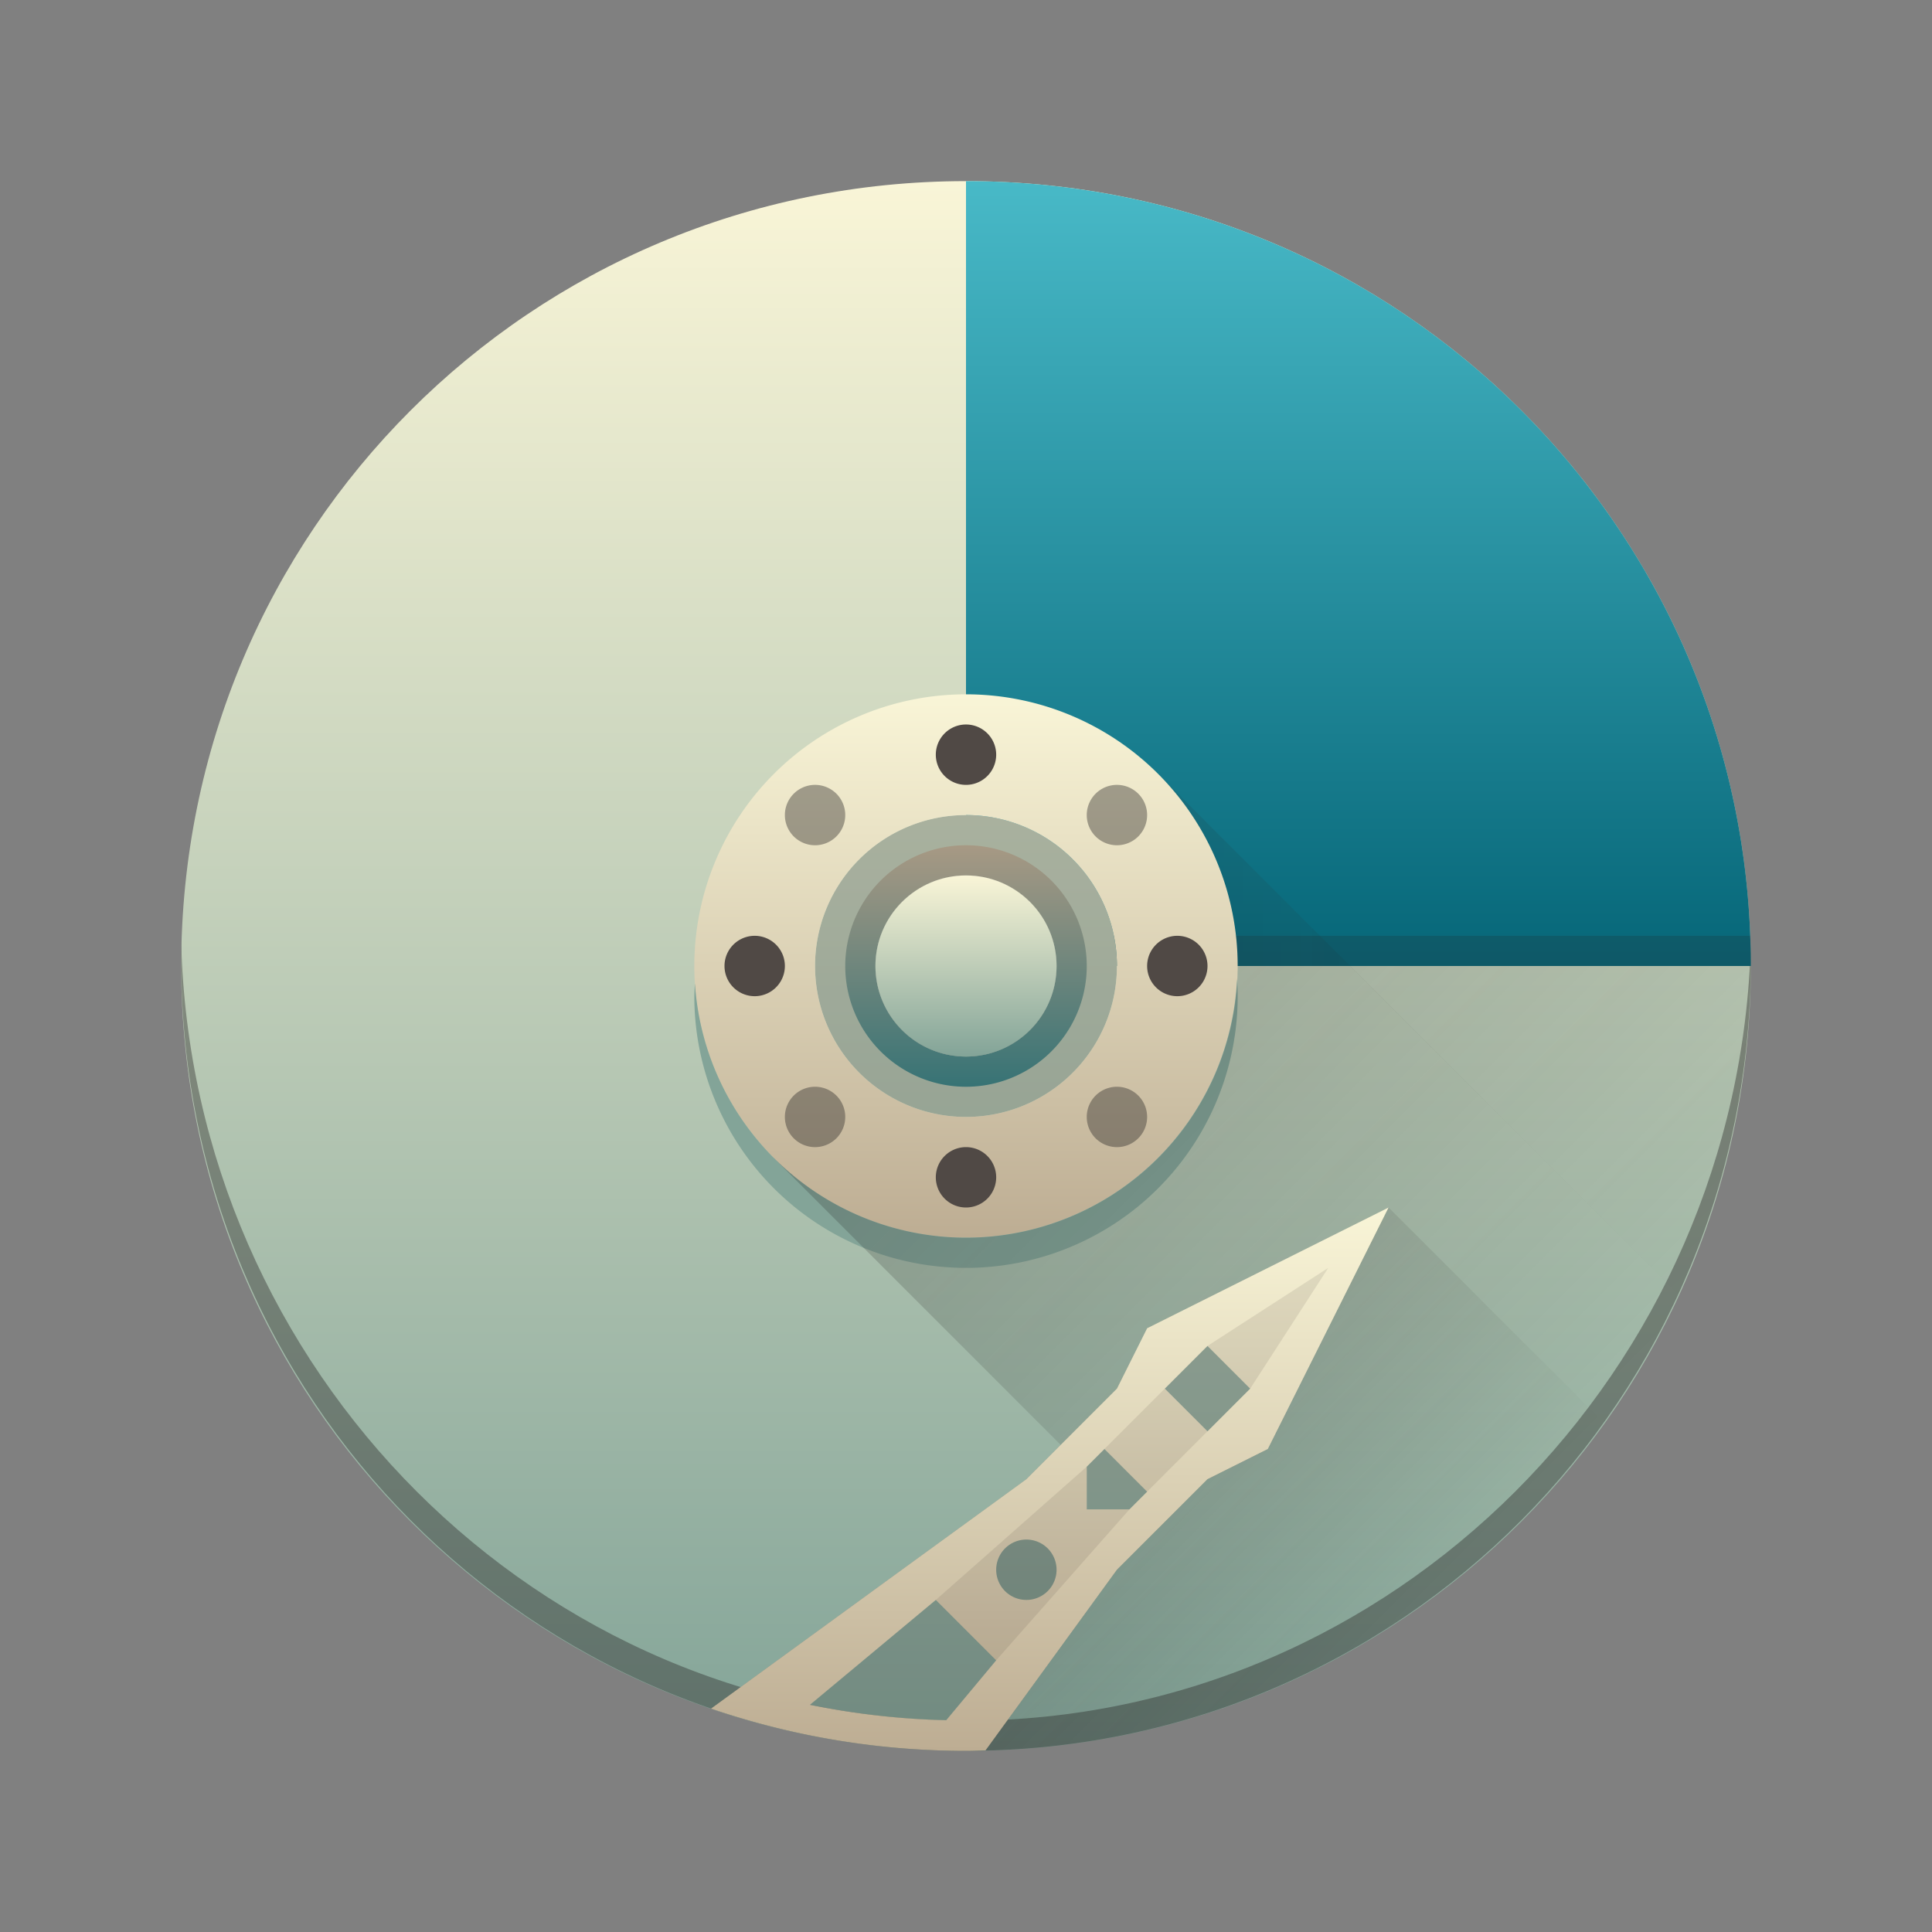 <svg height="64" width="64" xmlns="http://www.w3.org/2000/svg" xmlns:xlink="http://www.w3.org/1999/xlink">
    <rect width="100%" height="100%" fill="#808080" stroke="none"/>
    <linearGradient id="k" gradientUnits="userSpaceOnUse" x1="32" x2="32" xlink:href="#a" y1="35" y2="29"/>
    <linearGradient id="e" gradientUnits="userSpaceOnUse" x1="32" x2="32" y1="36" y2="28">
        <stop offset="0" stop-color="#377375"/>
        <stop offset="1" stop-color="#A79984"/>
    </linearGradient>
    <linearGradient id="i" gradientUnits="userSpaceOnUse" x1="32" x2="32" xlink:href="#b" y1="58" y2="40"/>
    <linearGradient id="h" gradientUnits="userSpaceOnUse" x1="25.637" x2="57.998" y1="40.676" y2="40.676">
        <stop offset="0" stop-color="#282727"/>
        <stop offset="1" stop-color="#282727" stop-opacity="0"/>
    </linearGradient>
    <linearGradient id="j" gradientUnits="userSpaceOnUse" x1="46" x2="53.135" xlink:href="#c" y1="40" y2="47.135"/>
    <linearGradient id="c">
        <stop offset="0" stop-color="#282727"/>
        <stop offset="1" stop-opacity="0"/>
    </linearGradient>
    <linearGradient id="d" gradientUnits="userSpaceOnUse" x1="32" x2="32" y1="32" y2="6">
        <stop offset="0" stop-color="#066678"/>
        <stop offset="1" stop-color="#48B9C7"/>
    </linearGradient>
    <linearGradient id="b" gradientUnits="userSpaceOnUse" x1="32" x2="32" y1="41" y2="23">
        <stop offset="0" stop-color="#BDAD93"/>
        <stop offset="1" stop-color="#F9F5D7"/>
    </linearGradient>
    <linearGradient id="a" gradientUnits="userSpaceOnUse" x1="6" x2="6" y1="58" y2="6">
        <stop offset="0" stop-color="#83A498"/>
        <stop offset="1" stop-color="#F9F5D7"/>
    </linearGradient>
    <linearGradient id="g" gradientUnits="userSpaceOnUse" x1="26" x2="50" xlink:href="#c" y1="26" y2="50"/>
    <linearGradient id="f" gradientUnits="userSpaceOnUse" x1="35" x2="52" xlink:href="#c" y1="32" y2="49"/>
    <path d="M32 6C17.597 6 6.002 17.596 6.002 32S17.597 58 32 58s25.998-11.596 25.998-26S46.403 6 32 6zm0 23c1.662 0 3 1.338 3 3s-1.338 3-3 3-3-1.338-3-3 1.338-3 3-3z" fill="url(#a)"/>
    <path d="M6.002 31.191c-.005.218 0 .436 0 .655C6.002 46.335 17.597 58 32 58s25.998-11.665 25.998-26.154c0-.22.005-.437 0-.655C57.654 45.375 46.185 57 32 57S6.346 45.375 6.002 31.191z" fill="#282727" opacity=".4"/>
    <path d="M32 6v21a5 5 0 0 1 5 5h20.998C57.998 17.596 46.403 6 32 6z" fill="url(#d)"/>
    <path d="M36.898 31A5 5 0 0 1 37 32h20.998c0-.335-.013-.668-.025-1z" fill="#282727" opacity=".2"/>
    <path d="M32 27a5 5 0 1 0 0 10 5 5 0 0 0 0-10zm0 2c1.662 0 3 1.338 3 3s-1.338 3-3 3-3-1.338-3-3 1.338-3 3-3z" fill="#282727" opacity=".2"/>
    <path d="M32 23a9 9 0 1 0 0 18 9 9 0 0 0 0-18zm0 4a5 5 0 1 1 0 10 5 5 0 0 1 0-10z" fill="url(#b)"/>
    <path d="M37 28a1 1 0 1 1 0-2 1 1 0 0 1 0 2zM27 38a1 1 0 1 1 0-2 1 1 0 0 1 0 2zm1-11a1 1 0 1 1-2 0 1 1 0 0 1 2 0zm10 10a1 1 0 1 1-2 0 1 1 0 0 1 2 0z" fill="#282727" opacity=".4"/>
    <path d="M32 28a4 4 0 1 0 0 8 4 4 0 0 0 0-8zm0 1a3 3 0 1 1 0 6 3 3 0 0 1 0-6z" fill="url(#e)"/>
    <path d="M33 25a1 1 0 1 1-2 0 1 1 0 0 1 2 0zm7 7a1 1 0 1 1-2 0 1 1 0 0 1 2 0zm-7 7a1 1 0 1 1-2 0 1 1 0 0 1 2 0zm-7-7a1 1 0 1 1-2 0 1 1 0 0 1 2 0z" fill="#504945"/>
    <path d="M40.979 32.424A9 9 0 0 1 32 41a9 9 0 0 1-8.979-8.424A9 9 0 0 0 23 33a9 9 0 0 0 9 9 9 9 0 0 0 9-9 9 9 0 0 0-.021-.576z" fill="#83A498"/>
    <path d="M44.719 32l10.883 10.88A25.912 25.912 0 0 0 57.998 32z" fill="url(#f)" opacity=".2"/>
    <path d="M41 32a9 9 0 0 1-9 9 9 9 0 0 1-6.36-2.64l-.003.003 9.5 9.5L37 46l1-2 8-4 7.135 7.135a25.966 25.966 0 0 0 2.486-4.242L44.727 32zm11.967 15.389c-.086.116-.177.228-.264.343a25.966 25.966 0 0 0 .264-.343zm-1.705 2.095c-.053.058-.11.113-.162.17a25.966 25.966 0 0 0 .162-.17zM49.54 51.2c-.08.074-.159.15-.24.223a25.966 25.966 0 0 0 .24-.223zm-2.01 1.658c-.102.077-.203.154-.306.229a25.966 25.966 0 0 0 .306-.229zm-2.203 1.475c-.11.066-.222.13-.334.193a25.966 25.966 0 0 0 .334-.193zm-2.371 1.258l-.066.03.004.003a25.966 25.966 0 0 0 .062-.033z" fill="url(#g)" opacity=".3"/>
    <path d="M41 32h3.727l-6.27-6.27A9 9 0 0 1 41 32z" fill="url(#h)" opacity=".2"/>
    <path d="M46 40l-8 4-1 2-3 3-10.447 7.6C26.2 57.503 29.039 58 32 58c.218 0 .432-.01.648-.016L37 52l3-3 2-1z" fill="#282727" opacity=".2"/>
    <path d="M46 40l-8 4-1 2-3 3-10.447 7.6C26.2 57.503 29.039 58 32 58c.218 0 .432-.01.648-.016L37 52l3-3 2-1zm-6 4.586L41.414 46 40 47.414 38.586 46zM36.586 48L38 49.414l-.586.586H36v-1.414zM34 51a1 1 0 0 1 1 1 1 1 0 0 1-1 1 1 1 0 0 1-1-1 1 1 0 0 1 1-1zm-3 2l2 2-1.654 1.984a25.525 25.525 0 0 1-4.516-.51zm-4.035 4.51c.096.019.193.033.289.05-.096-.017-.193-.031-.29-.05z" fill="url(#i)"/>
    <path d="M36 48.586L31 53l2 2 4.414-5H36zM38.586 46l-2 2L38 49.414l2-2zM44 42l-4 2.586L41.414 46z" fill="#282727" opacity=".1"/>
    <path d="M46 40l-4 8-2 1-3 3-4.352 5.984a25.91 25.91 0 0 0 20.5-10.836z" fill="url(#j)" opacity=".2"/>
    <circle cx="32" cy="32" fill="url(#k)" r="3"/>
</svg>
